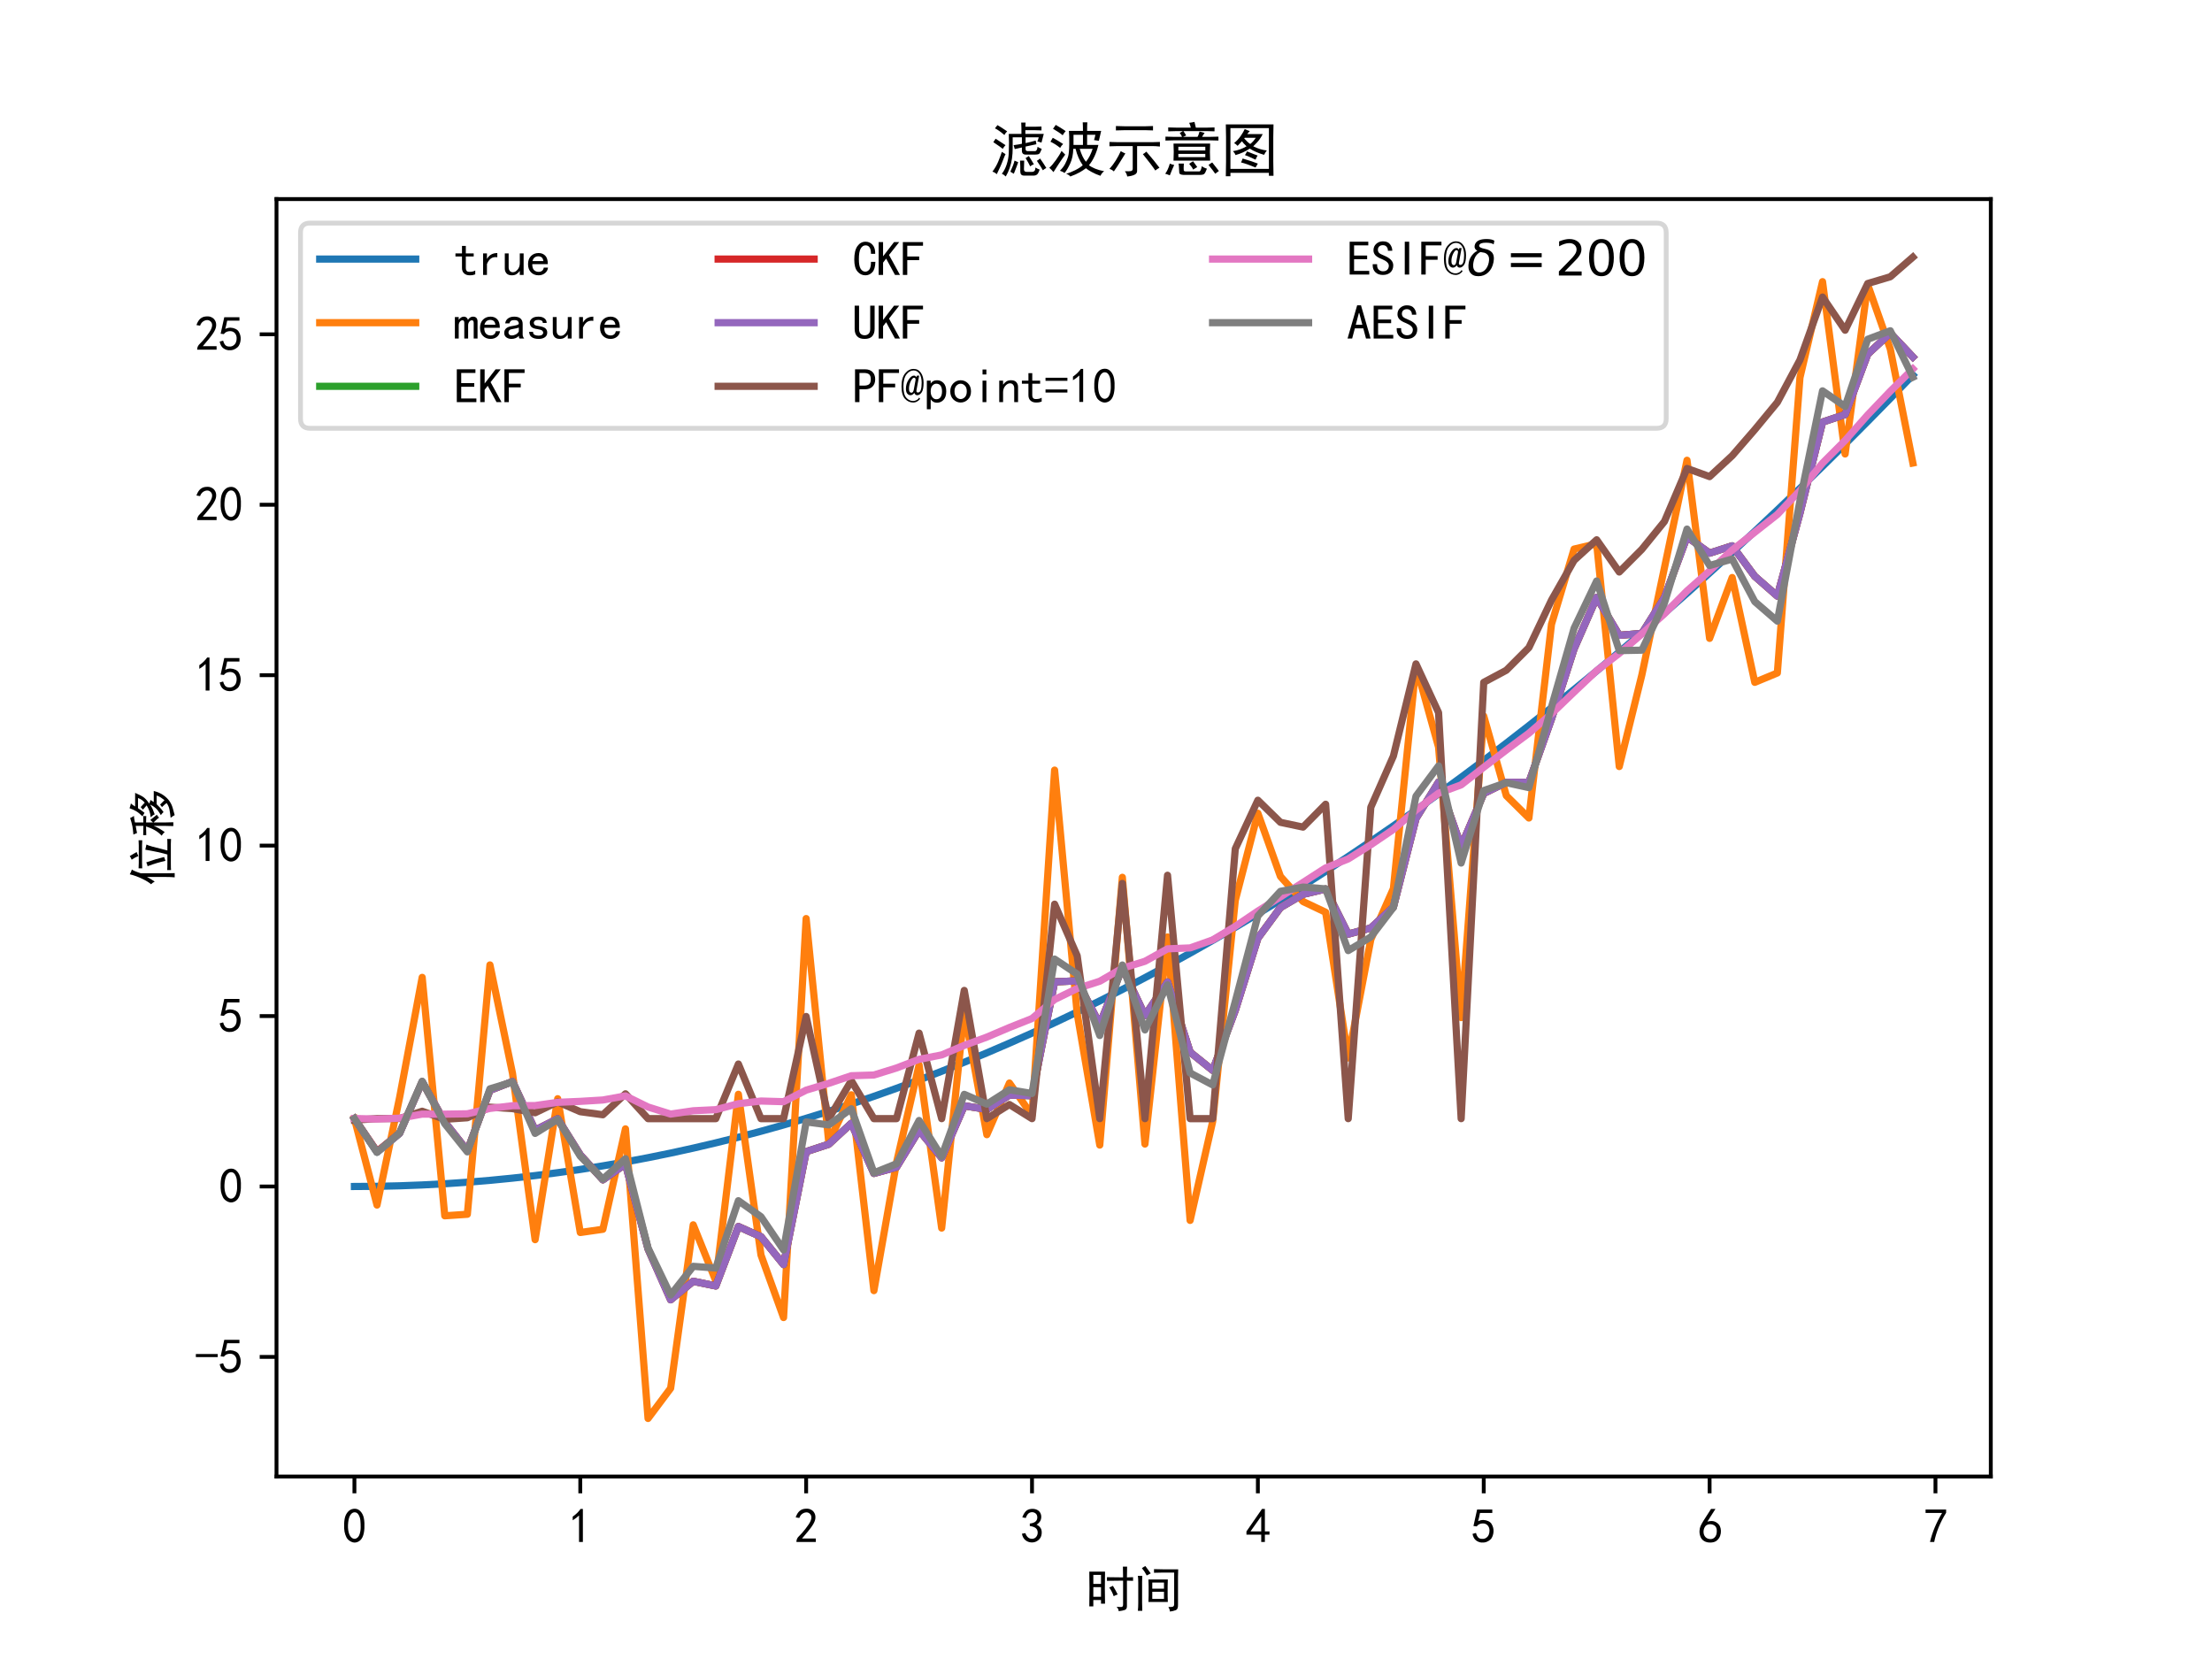 <?xml version="1.0" encoding="utf-8" standalone="no"?>
<!DOCTYPE svg PUBLIC "-//W3C//DTD SVG 1.1//EN"
  "http://www.w3.org/Graphics/SVG/1.1/DTD/svg11.dtd">
<svg xmlns:xlink="http://www.w3.org/1999/xlink" width="460.8pt" height="345.6pt" viewBox="0 0 460.8 345.6" xmlns="http://www.w3.org/2000/svg" version="1.1">
 <defs>
  <style type="text/css">*{stroke-linejoin: round; stroke-linecap: butt}</style>
 </defs>
 <g id="figure_1">
  <g id="patch_1">
   <path d="M 0 345.6 
L 460.8 345.6 
L 460.8 0 
L 0 0 
z
" style="fill: #ffffff"/>
  </g>
  <g id="axes_1">
   <g id="patch_2">
    <path d="M 57.6 307.584 
L 414.72 307.584 
L 414.72 41.472 
L 57.6 41.472 
z
" style="fill: #ffffff"/>
   </g>
   <g id="matplotlib.axis_1">
    <g id="xtick_1">
     <g id="line2d_1">
      <defs>
       <path id="mbe87d770e6" d="M 0 0 
L 0 3.5 
" style="stroke: #000000; stroke-width: 0.8"/>
      </defs>
      <g>
       <use xlink:href="#mbe87d770e6" x="73.833" y="307.584" style="stroke: #000000; stroke-width: 0.8"/>
      </g>
     </g>
     <g id="text_1">
      <!-- 0 -->
      <g transform="translate(71.333 321.459) scale(0.1 -0.1)">
       <defs>
        <path id="SimHei-30" d="M 225 2537 
Q 250 3200 412 3587 
Q 575 3975 875 4225 
Q 1175 4475 1612 4475 
Q 2050 4475 2375 4112 
Q 2700 3750 2800 3200 
Q 2900 2650 2862 1937 
Q 2825 1225 2612 775 
Q 2400 325 1975 150 
Q 1550 -25 1125 187 
Q 700 400 525 750 
Q 350 1100 275 1487 
Q 200 1875 225 2537 
z
M 750 2687 
Q 675 2000 800 1462 
Q 925 925 1212 700 
Q 1500 475 1800 612 
Q 2100 750 2237 1162 
Q 2375 1575 2375 2062 
Q 2375 2550 2337 2950 
Q 2300 3350 2112 3675 
Q 1925 4000 1612 4012 
Q 1300 4025 1062 3700 
Q 825 3375 750 2687 
z
" transform="scale(0.016)"/>
       </defs>
       <use xlink:href="#SimHei-30"/>
      </g>
     </g>
    </g>
    <g id="xtick_2">
     <g id="line2d_2">
      <g>
       <use xlink:href="#mbe87d770e6" x="120.884" y="307.584" style="stroke: #000000; stroke-width: 0.8"/>
      </g>
     </g>
     <g id="text_2">
      <!-- 1 -->
      <g transform="translate(118.384 321.459) scale(0.1 -0.1)">
       <defs>
        <path id="SimHei-31" d="M 1400 3600 
Q 1075 3275 575 2975 
L 575 3450 
Q 1200 3875 1600 4450 
L 1900 4450 
L 1900 150 
L 1400 150 
L 1400 3600 
z
" transform="scale(0.016)"/>
       </defs>
       <use xlink:href="#SimHei-31"/>
      </g>
     </g>
    </g>
    <g id="xtick_3">
     <g id="line2d_3">
      <g>
       <use xlink:href="#mbe87d770e6" x="167.935" y="307.584" style="stroke: #000000; stroke-width: 0.8"/>
      </g>
     </g>
     <g id="text_3">
      <!-- 2 -->
      <g transform="translate(165.435 321.459) scale(0.1 -0.1)">
       <defs>
        <path id="SimHei-32" d="M 300 250 
Q 325 625 650 925 
Q 975 1225 1475 1862 
Q 1975 2500 2125 2850 
Q 2275 3200 2237 3450 
Q 2200 3700 2000 3862 
Q 1800 4025 1537 4000 
Q 1275 3975 1037 3800 
Q 800 3625 675 3275 
L 200 3350 
Q 400 3925 712 4187 
Q 1025 4450 1450 4475 
Q 1700 4500 1900 4462 
Q 2100 4425 2312 4287 
Q 2525 4150 2662 3875 
Q 2800 3600 2762 3212 
Q 2725 2825 2375 2287 
Q 2025 1750 1025 600 
L 2825 600 
L 2825 150 
L 300 150 
L 300 250 
z
" transform="scale(0.016)"/>
       </defs>
       <use xlink:href="#SimHei-32"/>
      </g>
     </g>
    </g>
    <g id="xtick_4">
     <g id="line2d_4">
      <g>
       <use xlink:href="#mbe87d770e6" x="214.987" y="307.584" style="stroke: #000000; stroke-width: 0.8"/>
      </g>
     </g>
     <g id="text_4">
      <!-- 3 -->
      <g transform="translate(212.487 321.459) scale(0.1 -0.1)">
       <defs>
        <path id="SimHei-33" d="M 250 1225 
L 700 1300 
Q 800 975 1025 762 
Q 1250 550 1587 562 
Q 1925 575 2125 837 
Q 2325 1100 2300 1437 
Q 2275 1775 2037 1962 
Q 1800 2150 1275 2225 
L 1275 2550 
Q 1800 2600 2037 2825 
Q 2275 3050 2250 3412 
Q 2225 3775 1925 3937 
Q 1625 4100 1287 3975 
Q 950 3850 750 3275 
L 300 3350 
Q 450 3800 712 4100 
Q 975 4400 1425 4450 
Q 1875 4500 2212 4337 
Q 2550 4175 2687 3837 
Q 2825 3500 2725 3100 
Q 2625 2700 2150 2400 
Q 2500 2250 2687 1950 
Q 2875 1650 2812 1162 
Q 2750 675 2375 375 
Q 2000 75 1525 87 
Q 1050 100 700 387 
Q 350 675 250 1225 
z
" transform="scale(0.016)"/>
       </defs>
       <use xlink:href="#SimHei-33"/>
      </g>
     </g>
    </g>
    <g id="xtick_5">
     <g id="line2d_5">
      <g>
       <use xlink:href="#mbe87d770e6" x="262.038" y="307.584" style="stroke: #000000; stroke-width: 0.8"/>
      </g>
     </g>
     <g id="text_5">
      <!-- 4 -->
      <g transform="translate(259.538 321.459) scale(0.1 -0.1)">
       <defs>
        <path id="SimHei-34" d="M 2000 1100 
L 75 1100 
L 75 1525 
L 2100 4450 
L 2475 4450 
L 2475 1525 
L 3075 1525 
L 3075 1100 
L 2475 1100 
L 2475 150 
L 2000 150 
L 2000 1100 
z
M 2000 1525 
L 2000 3500 
L 600 1525 
L 2000 1525 
z
" transform="scale(0.016)"/>
       </defs>
       <use xlink:href="#SimHei-34"/>
      </g>
     </g>
    </g>
    <g id="xtick_6">
     <g id="line2d_6">
      <g>
       <use xlink:href="#mbe87d770e6" x="309.09" y="307.584" style="stroke: #000000; stroke-width: 0.8"/>
      </g>
     </g>
     <g id="text_6">
      <!-- 5 -->
      <g transform="translate(306.59 321.459) scale(0.1 -0.1)">
       <defs>
        <path id="SimHei-35" d="M 550 1325 
Q 725 650 1150 575 
Q 1575 500 1837 662 
Q 2100 825 2212 1087 
Q 2325 1350 2312 1675 
Q 2300 2000 2137 2225 
Q 1975 2450 1725 2525 
Q 1475 2600 1162 2525 
Q 850 2450 650 2175 
L 225 2225 
Q 275 2375 700 4375 
L 2675 4375 
L 2675 3925 
L 1075 3925 
Q 950 3250 825 2850 
Q 1200 3025 1525 3012 
Q 1850 3000 2150 2862 
Q 2450 2725 2587 2487 
Q 2725 2250 2787 2012 
Q 2850 1775 2837 1500 
Q 2825 1225 2725 937 
Q 2625 650 2425 462 
Q 2225 275 1937 162 
Q 1650 50 1275 75 
Q 900 100 562 350 
Q 225 600 100 1200 
L 550 1325 
z
" transform="scale(0.016)"/>
       </defs>
       <use xlink:href="#SimHei-35"/>
      </g>
     </g>
    </g>
    <g id="xtick_7">
     <g id="line2d_7">
      <g>
       <use xlink:href="#mbe87d770e6" x="356.141" y="307.584" style="stroke: #000000; stroke-width: 0.8"/>
      </g>
     </g>
     <g id="text_7">
      <!-- 6 -->
      <g transform="translate(353.641 321.459) scale(0.1 -0.1)">
       <defs>
        <path id="SimHei-36" d="M 250 1612 
Q 275 1975 387 2225 
Q 500 2475 725 2850 
L 1750 4450 
L 2325 4450 
L 1275 2800 
Q 1950 2975 2350 2750 
Q 2750 2525 2887 2237 
Q 3025 1950 3037 1612 
Q 3050 1275 2937 950 
Q 2825 625 2537 362 
Q 2250 100 1737 75 
Q 1225 50 862 262 
Q 500 475 362 862 
Q 225 1250 250 1612 
z
M 1025 787 
Q 1250 550 1625 525 
Q 2000 500 2250 775 
Q 2500 1050 2500 1575 
Q 2500 2100 2187 2300 
Q 1875 2500 1487 2450 
Q 1100 2400 925 2075 
Q 750 1750 775 1387 
Q 800 1025 1025 787 
z
" transform="scale(0.016)"/>
       </defs>
       <use xlink:href="#SimHei-36"/>
      </g>
     </g>
    </g>
    <g id="xtick_8">
     <g id="line2d_8">
      <g>
       <use xlink:href="#mbe87d770e6" x="403.192" y="307.584" style="stroke: #000000; stroke-width: 0.8"/>
      </g>
     </g>
     <g id="text_8">
      <!-- 7 -->
      <g transform="translate(400.692 321.459) scale(0.1 -0.1)">
       <defs>
        <path id="SimHei-37" d="M 850 150 
Q 1300 2050 2425 3925 
L 275 3925 
L 275 4375 
L 2950 4375 
L 2950 3950 
Q 1775 2050 1400 150 
L 850 150 
z
" transform="scale(0.016)"/>
       </defs>
       <use xlink:href="#SimHei-37"/>
      </g>
     </g>
    </g>
    <g id="text_9">
     <!-- 时间 -->
     <g transform="translate(226.16 334.717) scale(0.1 -0.1)">
      <defs>
       <path id="SimHei-65f6" d="M 2525 4575 
Q 2500 3675 2500 2400 
Q 2500 1125 2525 400 
L 2000 400 
L 2000 875 
L 1000 875 
L 1000 50 
L 475 50 
Q 500 1200 500 2350 
Q 500 3525 475 4575 
L 2525 4575 
z
M 4875 3825 
Q 4875 4575 4850 5225 
L 5400 5225 
Q 5375 4575 5375 3825 
Q 5750 3825 6175 3850 
L 6175 3375 
Q 5750 3400 5375 3400 
L 5375 50 
Q 5375 -325 5075 -425 
Q 4775 -525 4300 -575 
Q 4300 -275 4025 0 
Q 4500 -50 4687 -25 
Q 4875 0 4875 300 
L 4875 3400 
Q 3625 3400 2775 3375 
L 2775 3850 
Q 3575 3825 4875 3825 
z
M 2000 1300 
L 2000 2550 
L 1000 2550 
L 1000 1300 
L 2000 1300 
z
M 2000 2975 
L 2000 4150 
L 1000 4150 
L 1000 2975 
L 2000 2975 
z
M 3550 2725 
Q 3875 2200 4175 1600 
Q 3925 1525 3650 1375 
Q 3450 1975 3075 2500 
Q 3300 2600 3550 2725 
z
" transform="scale(0.016)"/>
       <path id="SimHei-95f4" d="M 4450 3550 
Q 4425 3075 4425 2725 
L 4425 1400 
Q 4425 1075 4450 625 
L 1925 625 
Q 1950 1075 1950 1425 
L 1950 2725 
Q 1950 3075 1925 3550 
L 4450 3550 
z
M 5800 4875 
Q 5775 4400 5775 3925 
L 5775 250 
Q 5800 -325 5462 -450 
Q 5125 -575 4725 -625 
Q 4700 -325 4525 -25 
Q 5000 -50 5137 25 
Q 5275 100 5275 350 
L 5275 4450 
L 3775 4450 
Q 3175 4450 2650 4425 
L 2650 4900 
Q 3175 4875 3775 4875 
L 5800 4875 
z
M 550 -525 
Q 600 -25 600 525 
L 600 3150 
Q 600 3675 550 4025 
L 1125 4025 
Q 1100 3650 1100 3300 
L 1100 500 
Q 1100 0 1125 -525 
L 550 -525 
z
M 3950 1025 
L 3950 1950 
L 2425 1950 
L 2425 1025 
L 3950 1025 
z
M 3950 2350 
L 3950 3150 
L 2425 3150 
L 2425 2350 
L 3950 2350 
z
M 1525 5300 
Q 1750 5000 2225 4350 
Q 1950 4225 1700 4075 
Q 1450 4575 1075 5025 
Q 1350 5225 1525 5300 
z
" transform="scale(0.016)"/>
      </defs>
      <use xlink:href="#SimHei-65f6"/>
      <use xlink:href="#SimHei-95f4" x="100"/>
     </g>
    </g>
   </g>
   <g id="matplotlib.axis_2">
    <g id="ytick_1">
     <g id="line2d_9">
      <defs>
       <path id="m26d6cb1c2d" d="M 0 0 
L -3.5 0 
" style="stroke: #000000; stroke-width: 0.8"/>
      </defs>
      <g>
       <use xlink:href="#m26d6cb1c2d" x="57.6" y="282.671" style="stroke: #000000; stroke-width: 0.8"/>
      </g>
     </g>
     <g id="text_10">
      <!-- -5 -->
      <g transform="translate(40.6 286.108) scale(0.1 -0.1)">
       <defs>
        <path id="SimHei-2d" d="M 2975 2125 
L 125 2125 
L 125 2525 
L 2975 2525 
L 2975 2125 
z
" transform="scale(0.016)"/>
       </defs>
       <use xlink:href="#SimHei-2d"/>
       <use xlink:href="#SimHei-35" x="50"/>
      </g>
     </g>
    </g>
    <g id="ytick_2">
     <g id="line2d_10">
      <g>
       <use xlink:href="#m26d6cb1c2d" x="57.6" y="247.166" style="stroke: #000000; stroke-width: 0.8"/>
      </g>
     </g>
     <g id="text_11">
      <!-- 0 -->
      <g transform="translate(45.6 250.604) scale(0.1 -0.1)">
       <use xlink:href="#SimHei-30"/>
      </g>
     </g>
    </g>
    <g id="ytick_3">
     <g id="line2d_11">
      <g>
       <use xlink:href="#m26d6cb1c2d" x="57.6" y="211.662" style="stroke: #000000; stroke-width: 0.8"/>
      </g>
     </g>
     <g id="text_12">
      <!-- 5 -->
      <g transform="translate(45.6 215.1) scale(0.1 -0.1)">
       <use xlink:href="#SimHei-35"/>
      </g>
     </g>
    </g>
    <g id="ytick_4">
     <g id="line2d_12">
      <g>
       <use xlink:href="#m26d6cb1c2d" x="57.6" y="176.158" style="stroke: #000000; stroke-width: 0.8"/>
      </g>
     </g>
     <g id="text_13">
      <!-- 10 -->
      <g transform="translate(40.6 179.595) scale(0.1 -0.1)">
       <use xlink:href="#SimHei-31"/>
       <use xlink:href="#SimHei-30" x="50"/>
      </g>
     </g>
    </g>
    <g id="ytick_5">
     <g id="line2d_13">
      <g>
       <use xlink:href="#m26d6cb1c2d" x="57.6" y="140.653" style="stroke: #000000; stroke-width: 0.8"/>
      </g>
     </g>
     <g id="text_14">
      <!-- 15 -->
      <g transform="translate(40.6 144.091) scale(0.1 -0.1)">
       <use xlink:href="#SimHei-31"/>
       <use xlink:href="#SimHei-35" x="50"/>
      </g>
     </g>
    </g>
    <g id="ytick_6">
     <g id="line2d_14">
      <g>
       <use xlink:href="#m26d6cb1c2d" x="57.6" y="105.149" style="stroke: #000000; stroke-width: 0.8"/>
      </g>
     </g>
     <g id="text_15">
      <!-- 20 -->
      <g transform="translate(40.6 108.586) scale(0.1 -0.1)">
       <use xlink:href="#SimHei-32"/>
       <use xlink:href="#SimHei-30" x="50"/>
      </g>
     </g>
    </g>
    <g id="ytick_7">
     <g id="line2d_15">
      <g>
       <use xlink:href="#m26d6cb1c2d" x="57.6" y="69.644" style="stroke: #000000; stroke-width: 0.8"/>
      </g>
     </g>
     <g id="text_16">
      <!-- 25 -->
      <g transform="translate(40.6 73.082) scale(0.1 -0.1)">
       <use xlink:href="#SimHei-32"/>
       <use xlink:href="#SimHei-35" x="50"/>
      </g>
     </g>
    </g>
    <g id="text_17">
     <!-- 位移 -->
     <g transform="translate(35.35 184.528) rotate(-90) scale(0.1 -0.1)">
      <defs>
       <path id="SimHei-4f4d" d="M 2125 4925 
Q 1950 4750 1625 3750 
L 1625 575 
Q 1625 -225 1650 -650 
L 1100 -650 
Q 1150 -200 1150 550 
L 1150 2950 
Q 775 2275 550 1950 
Q 375 2275 200 2425 
Q 525 2775 912 3575 
Q 1300 4375 1500 5200 
Q 1825 5000 2125 4925 
z
M 5375 3025 
Q 5275 2875 5100 2250 
Q 4925 1625 4600 300 
L 5450 300 
Q 5925 300 6100 325 
L 6100 -175 
Q 5875 -150 5450 -150 
L 2900 -150 
Q 2275 -150 2050 -175 
L 2050 325 
Q 2275 300 2850 300 
L 4075 300 
Q 4400 1400 4700 3175 
Q 5100 3075 5375 3025 
z
M 5250 4025 
Q 5700 4025 5925 4050 
L 5925 3575 
Q 5700 3600 5225 3600 
L 3000 3600 
Q 2650 3600 2275 3575 
L 2275 4050 
Q 2675 4025 3000 4025 
L 5250 4025 
z
M 3050 3050 
Q 3500 1775 3750 725 
Q 3450 625 3250 550 
Q 3125 1125 2962 1675 
Q 2800 2225 2550 2875 
Q 2800 2925 3050 3050 
z
M 3875 5200 
Q 4175 4675 4400 4300 
Q 4200 4250 3875 4075 
Q 3700 4525 3400 4950 
Q 3650 5050 3875 5200 
z
" transform="scale(0.016)"/>
       <path id="SimHei-79fb" d="M 4475 5050 
Q 4300 4875 4075 4500 
L 5850 4500 
Q 5475 3625 5212 3312 
Q 4950 3000 4450 2650 
Q 4675 2575 4925 2500 
Q 4775 2300 4650 2075 
L 6100 2075 
Q 5900 1325 5550 825 
Q 5200 325 4787 37 
Q 4375 -250 3900 -387 
Q 3425 -525 2950 -650 
Q 2850 -425 2600 -125 
Q 3275 -50 3712 37 
Q 4150 125 4525 400 
Q 4375 625 4000 1000 
Q 4125 1100 4325 1250 
Q 4525 1075 4900 675 
Q 5075 900 5250 1162 
Q 5425 1425 5500 1700 
L 4375 1700 
Q 4175 1500 3950 1287 
Q 3725 1075 3350 800 
Q 3150 1025 2950 1150 
Q 3600 1525 3875 1837 
Q 4150 2150 4325 2550 
Q 4025 2350 3750 2225 
Q 3475 2100 3050 1950 
Q 2950 2200 2675 2475 
Q 3150 2525 3475 2637 
Q 3800 2750 4225 3000 
Q 3875 3300 3675 3475 
Q 3775 3600 4000 3775 
Q 4325 3500 4575 3250 
Q 4775 3425 4925 3625 
Q 5075 3825 5175 4125 
L 3850 4125 
Q 3525 3600 3250 3275 
Q 3025 3425 2800 3550 
Q 3250 4000 3475 4387 
Q 3700 4775 3850 5225 
Q 4225 5100 4475 5050 
z
M 2850 4650 
Q 2650 4650 2400 4600 
Q 2150 4550 2000 4525 
L 2000 3425 
Q 2375 3425 2825 3450 
L 2825 3050 
Q 2375 3075 2000 3075 
L 2000 2175 
Q 2100 2300 2325 2525 
Q 2550 2225 2687 2062 
Q 2825 1900 3000 1675 
Q 2775 1550 2625 1375 
Q 2475 1600 2337 1737 
Q 2200 1875 2000 2100 
L 2000 525 
Q 2000 150 2025 -475 
L 1525 -475 
Q 1550 150 1550 525 
L 1550 2075 
Q 1400 1700 1237 1412 
Q 1075 1125 750 650 
Q 525 900 275 1050 
Q 450 1200 637 1425 
Q 825 1650 987 1937 
Q 1150 2225 1275 2525 
Q 1400 2825 1475 3075 
Q 1075 3075 350 3050 
L 350 3450 
Q 1075 3425 1550 3425 
L 1550 4425 
Q 925 4325 625 4250 
Q 525 4525 425 4725 
Q 825 4775 1025 4787 
Q 1225 4800 1475 4850 
L 2000 4975 
Q 2275 5050 2575 5150 
Q 2675 4900 2850 4650 
z
" transform="scale(0.016)"/>
      </defs>
      <use xlink:href="#SimHei-4f4d"/>
      <use xlink:href="#SimHei-79fb" x="100"/>
     </g>
    </g>
   </g>
   <g id="line2d_16">
    <path d="M 73.833 247.166 
L 78.538 247.131 
L 83.243 247.024 
L 87.948 246.847 
L 92.653 246.598 
L 97.358 246.279 
L 102.064 245.888 
L 106.769 245.427 
L 111.474 244.894 
L 116.179 244.291 
L 120.884 243.616 
L 125.589 242.87 
L 130.294 242.054 
L 135 241.166 
L 139.705 240.208 
L 144.41 239.178 
L 149.115 238.077 
L 153.82 236.906 
L 158.525 235.663 
L 163.23 234.349 
L 167.935 232.965 
L 172.641 231.509 
L 177.346 229.982 
L 182.051 228.385 
L 186.756 226.716 
L 191.461 224.976 
L 196.166 223.166 
L 200.871 221.284 
L 205.577 219.331 
L 210.282 217.307 
L 214.987 215.213 
L 219.692 213.047 
L 224.397 210.81 
L 229.102 208.502 
L 233.807 206.123 
L 238.513 203.674 
L 243.218 201.153 
L 247.923 198.561 
L 252.628 195.898 
L 257.333 193.164 
L 262.038 190.359 
L 266.743 187.484 
L 271.449 184.537 
L 276.154 181.519 
L 280.859 178.43 
L 285.564 175.27 
L 290.269 172.039 
L 294.974 168.737 
L 299.679 165.364 
L 304.385 161.92 
L 309.09 158.405 
L 313.795 154.82 
L 318.5 151.163 
L 323.205 147.435 
L 327.91 143.636 
L 332.615 139.766 
L 337.32 135.825 
L 342.026 131.813 
L 346.731 127.73 
L 351.436 123.576 
L 356.141 119.351 
L 360.846 115.055 
L 365.551 110.688 
L 370.256 106.249 
L 374.962 101.74 
L 379.667 97.16 
L 384.372 92.509 
L 389.077 87.787 
L 393.782 82.994 
L 398.487 78.13 
" clip-path="url(#p5bb0b2c3f1)" style="fill: none; stroke: #1f77b4; stroke-width: 1.5; stroke-linecap: square"/>
   </g>
   <g id="line2d_17">
    <path d="M 73.833 233.036 
L 78.538 251.036 
L 83.243 228.633 
L 87.948 203.603 
L 92.653 253.273 
L 97.358 252.954 
L 102.064 201.011 
L 106.769 223.627 
L 111.474 258.244 
L 116.179 228.882 
L 120.884 256.753 
L 125.589 256.078 
L 130.294 235.166 
L 135 295.488 
L 139.705 289.204 
L 144.41 255.155 
L 149.115 266.836 
L 153.82 227.959 
L 158.525 261.439 
L 163.23 274.469 
L 167.935 191.354 
L 172.641 237.9 
L 177.346 228.065 
L 182.051 268.86 
L 186.756 242.196 
L 191.461 221.852 
L 196.166 255.83 
L 200.871 210.632 
L 205.577 236.373 
L 210.282 225.615 
L 214.987 232.326 
L 219.692 160.429 
L 224.397 211.165 
L 229.102 238.539 
L 233.807 182.761 
L 238.513 238.326 
L 243.218 195.188 
L 247.923 254.232 
L 252.628 233.604 
L 257.333 187.555 
L 262.038 169.412 
L 266.743 182.584 
L 271.449 187.803 
L 276.154 190.04 
L 280.859 220.396 
L 285.564 195.721 
L 290.269 185.105 
L 294.974 138.701 
L 299.679 155.636 
L 304.385 211.982 
L 309.09 149.174 
L 313.795 165.755 
L 318.5 170.406 
L 323.205 130.037 
L 327.91 114.38 
L 332.615 113.279 
L 337.32 159.684 
L 342.026 140.618 
L 346.731 118.285 
L 351.436 95.882 
L 356.141 132.984 
L 360.846 120.309 
L 365.551 142.144 
L 370.256 140.192 
L 374.962 78.663 
L 379.667 58.674 
L 384.372 94.569 
L 389.077 59.313 
L 393.782 72.698 
L 398.487 96.45 
" clip-path="url(#p5bb0b2c3f1)" style="fill: none; stroke: #ff7f0e; stroke-width: 1.5; stroke-linecap: square"/>
   </g>
   <g id="line2d_18">
    <path d="M 73.833 233.019 
L 78.538 240.029 
L 83.243 236.11 
L 87.948 225.347 
L 92.653 233.742 
L 97.358 239.712 
L 102.064 227.127 
L 106.769 225.306 
L 111.474 235.435 
L 116.179 233.056 
L 120.884 240.584 
L 125.589 245.776 
L 130.294 242.492 
L 135 260.184 
L 139.705 270.771 
L 144.41 266.919 
L 149.115 267.885 
L 153.82 255.513 
L 158.525 257.63 
L 163.23 263.429 
L 167.935 239.912 
L 172.641 238.367 
L 177.346 234.009 
L 182.051 244.443 
L 186.756 243.146 
L 191.461 235.455 
L 196.166 241.193 
L 200.871 230.361 
L 205.577 231.105 
L 210.282 228.123 
L 214.987 228.243 
L 219.692 204.533 
L 224.397 204.328 
L 229.102 213.4 
L 233.807 201.566 
L 238.513 211.551 
L 243.218 204.563 
L 247.923 219.184 
L 252.628 222.974 
L 257.333 210.463 
L 262.038 195.444 
L 266.743 189.054 
L 271.449 186.299 
L 276.154 185.191 
L 280.859 194.595 
L 285.564 193.317 
L 290.269 188.957 
L 294.974 170.508 
L 299.679 162.923 
L 304.385 176.302 
L 309.09 165.292 
L 313.795 162.967 
L 318.5 162.98 
L 323.205 149.747 
L 327.91 135.152 
L 332.615 124.448 
L 337.32 132.346 
L 342.026 131.961 
L 346.731 124.475 
L 351.436 111.834 
L 356.141 115.229 
L 360.846 113.707 
L 365.551 120.053 
L 370.256 124.172 
L 374.962 106.886 
L 379.667 87.928 
L 384.372 86.355 
L 389.077 73.778 
L 393.782 69.389 
L 398.487 74.37 
" clip-path="url(#p5bb0b2c3f1)" style="fill: none; stroke: #2ca02c; stroke-width: 1.5; stroke-linecap: square"/>
   </g>
   <g id="line2d_19">
    <path d="M 73.833 233.018 
L 78.538 239.872 
L 83.243 236.05 
L 87.948 225.354 
L 92.653 233.732 
L 97.358 239.705 
L 102.064 227.126 
L 106.769 225.308 
L 111.474 235.437 
L 116.179 233.059 
L 120.884 240.586 
L 125.589 245.776 
L 130.294 242.493 
L 135 260.18 
L 139.705 270.765 
L 144.41 266.915 
L 149.115 267.882 
L 153.82 255.511 
L 158.525 257.629 
L 163.23 263.427 
L 167.935 239.912 
L 172.641 238.368 
L 177.346 234.01 
L 182.051 244.443 
L 186.756 243.146 
L 191.461 235.456 
L 196.166 241.193 
L 200.871 230.361 
L 205.577 231.106 
L 210.282 228.123 
L 214.987 228.243 
L 219.692 204.534 
L 224.397 204.329 
L 229.102 213.4 
L 233.807 201.566 
L 238.513 211.551 
L 243.218 204.563 
L 247.923 219.184 
L 252.628 222.974 
L 257.333 210.463 
L 262.038 195.445 
L 266.743 189.054 
L 271.449 186.299 
L 276.154 185.191 
L 280.859 194.595 
L 285.564 193.317 
L 290.269 188.957 
L 294.974 170.508 
L 299.679 162.923 
L 304.385 176.302 
L 309.09 165.292 
L 313.795 162.967 
L 318.5 162.98 
L 323.205 149.747 
L 327.91 135.152 
L 332.615 124.448 
L 337.32 132.346 
L 342.026 131.961 
L 346.731 124.475 
L 351.436 111.834 
L 356.141 115.229 
L 360.846 113.707 
L 365.551 120.053 
L 370.256 124.172 
L 374.962 106.886 
L 379.667 87.928 
L 384.372 86.355 
L 389.077 73.778 
L 393.782 69.389 
L 398.487 74.37 
" clip-path="url(#p5bb0b2c3f1)" style="fill: none; stroke: #d62728; stroke-width: 1.5; stroke-linecap: square"/>
   </g>
   <g id="line2d_20">
    <path d="M 73.833 233.019 
L 78.538 240.029 
L 83.243 236.11 
L 87.948 225.347 
L 92.653 233.742 
L 97.358 239.712 
L 102.064 227.127 
L 106.769 225.306 
L 111.474 235.435 
L 116.179 233.056 
L 120.884 240.584 
L 125.589 245.776 
L 130.294 242.492 
L 135 260.184 
L 139.705 270.771 
L 144.41 266.919 
L 149.115 267.885 
L 153.82 255.513 
L 158.525 257.63 
L 163.23 263.429 
L 167.935 239.912 
L 172.641 238.367 
L 177.346 234.009 
L 182.051 244.443 
L 186.756 243.146 
L 191.461 235.455 
L 196.166 241.193 
L 200.871 230.361 
L 205.577 231.105 
L 210.282 228.123 
L 214.987 228.243 
L 219.692 204.533 
L 224.397 204.328 
L 229.102 213.4 
L 233.807 201.566 
L 238.513 211.551 
L 243.218 204.563 
L 247.923 219.184 
L 252.628 222.974 
L 257.333 210.463 
L 262.038 195.444 
L 266.743 189.054 
L 271.449 186.299 
L 276.154 185.191 
L 280.859 194.595 
L 285.564 193.317 
L 290.269 188.957 
L 294.974 170.508 
L 299.679 162.923 
L 304.385 176.302 
L 309.09 165.292 
L 313.795 162.967 
L 318.5 162.98 
L 323.205 149.747 
L 327.91 135.152 
L 332.615 124.448 
L 337.32 132.346 
L 342.026 131.961 
L 346.731 124.475 
L 351.436 111.834 
L 356.141 115.229 
L 360.846 113.707 
L 365.551 120.053 
L 370.256 124.172 
L 374.962 106.886 
L 379.667 87.928 
L 384.372 86.355 
L 389.077 73.778 
L 393.782 69.389 
L 398.487 74.37 
" clip-path="url(#p5bb0b2c3f1)" style="fill: none; stroke: #9467bd; stroke-width: 1.5; stroke-linecap: square"/>
   </g>
   <g id="line2d_21">
    <path d="M 73.833 233.354 
L 78.538 233.019 
L 83.243 233.005 
L 87.948 231.492 
L 92.653 233.17 
L 97.358 232.851 
L 102.064 230.642 
L 106.769 230.947 
L 111.474 231.808 
L 116.179 229.552 
L 120.884 231.587 
L 125.589 232.224 
L 130.294 227.862 
L 135 233.036 
L 139.705 233.036 
L 144.41 233.036 
L 149.115 233.036 
L 153.82 221.654 
L 158.525 233.036 
L 163.23 233.036 
L 167.935 211.753 
L 172.641 233.036 
L 177.346 225.128 
L 182.051 233.036 
L 186.756 233.036 
L 191.461 215.216 
L 196.166 233.036 
L 200.871 206.323 
L 205.577 233.036 
L 210.282 230.091 
L 214.987 233.036 
L 219.692 188.355 
L 224.397 199.099 
L 229.102 233.036 
L 233.807 184.028 
L 238.513 233.036 
L 243.218 182.331 
L 247.923 233.036 
L 252.628 233.036 
L 257.333 176.804 
L 262.038 166.702 
L 266.743 171.307 
L 271.449 172.3 
L 276.154 167.539 
L 280.859 233.036 
L 285.564 168.174 
L 290.269 157.505 
L 294.974 138.299 
L 299.679 148.454 
L 304.385 233.036 
L 309.09 142.146 
L 313.795 139.626 
L 318.5 134.909 
L 323.205 125.018 
L 327.91 116.741 
L 332.615 112.449 
L 337.32 119.156 
L 342.026 114.437 
L 346.731 108.638 
L 351.436 97.587 
L 356.141 99.286 
L 360.846 94.93 
L 365.551 89.506 
L 370.256 83.807 
L 374.962 74.99 
L 379.667 61.885 
L 384.372 68.79 
L 389.077 59.059 
L 393.782 57.659 
L 398.487 53.568 
" clip-path="url(#p5bb0b2c3f1)" style="fill: none; stroke: #8c564b; stroke-width: 1.5; stroke-linecap: square"/>
   </g>
   <g id="line2d_22">
    <path d="M 73.833 233 
L 78.538 233.125 
L 83.243 232.935 
L 87.948 232.091 
L 92.653 232.097 
L 97.358 232.024 
L 102.064 230.905 
L 106.769 230.341 
L 111.474 230.309 
L 116.179 229.634 
L 120.884 229.435 
L 125.589 229.15 
L 130.294 228.296 
L 135 230.607 
L 139.705 232.081 
L 144.41 231.392 
L 149.115 231.164 
L 153.82 229.919 
L 158.525 229.365 
L 163.23 229.502 
L 167.935 227.098 
L 172.641 225.678 
L 177.346 224.092 
L 182.051 223.942 
L 186.756 222.483 
L 191.461 220.674 
L 196.166 219.758 
L 200.871 217.769 
L 205.577 216.045 
L 210.282 214.046 
L 214.987 212.174 
L 219.692 208.212 
L 224.397 205.923 
L 229.102 204.407 
L 233.807 201.698 
L 238.513 200.256 
L 243.218 197.66 
L 247.923 197.468 
L 252.628 195.798 
L 257.333 192.972 
L 262.038 189.795 
L 266.743 186.835 
L 271.449 183.829 
L 276.154 180.801 
L 280.859 178.928 
L 285.564 175.979 
L 290.269 172.786 
L 294.974 168.749 
L 299.679 165.239 
L 304.385 163.503 
L 309.09 159.836 
L 313.795 156.243 
L 318.5 152.741 
L 323.205 148.69 
L 327.91 144.168 
L 332.615 139.715 
L 337.32 136.108 
L 342.026 132.077 
L 346.731 127.858 
L 351.436 123.09 
L 356.141 118.936 
L 360.846 114.592 
L 365.551 110.875 
L 370.256 107.172 
L 374.962 102.188 
L 379.667 96.474 
L 384.372 91.757 
L 389.077 86.426 
L 393.782 81.506 
L 398.487 76.849 
" clip-path="url(#p5bb0b2c3f1)" style="fill: none; stroke: #e377c2; stroke-width: 1.5; stroke-linecap: square"/>
   </g>
   <g id="line2d_23">
    <path d="M 73.833 233.019 
L 78.538 240.029 
L 83.243 235.995 
L 87.948 225.248 
L 92.653 234.085 
L 97.358 239.956 
L 102.064 226.824 
L 106.769 225.402 
L 111.474 236.109 
L 116.179 233.192 
L 120.884 240.852 
L 125.589 245.637 
L 130.294 241.373 
L 135 259.975 
L 139.705 269.777 
L 144.41 263.8 
L 149.115 264.157 
L 153.82 250.128 
L 158.525 253.463 
L 163.23 260.378 
L 167.935 233.72 
L 172.641 234.335 
L 177.346 230.974 
L 182.051 244.323 
L 186.756 242.435 
L 191.461 233.418 
L 196.166 240.912 
L 200.871 227.97 
L 205.577 230.012 
L 210.282 227.015 
L 214.987 227.793 
L 219.692 199.792 
L 224.397 202.921 
L 229.102 215.712 
L 233.807 201.031 
L 238.513 214.546 
L 243.218 205.173 
L 247.923 223.516 
L 252.628 226.011 
L 257.333 208.609 
L 262.038 190.804 
L 266.743 185.681 
L 271.449 184.792 
L 276.154 185.169 
L 280.859 198.026 
L 285.564 195.183 
L 290.269 189.033 
L 294.974 165.858 
L 299.679 159.546 
L 304.385 179.785 
L 309.09 164.688 
L 313.795 163.05 
L 318.5 164.074 
L 323.205 147.271 
L 327.91 130.881 
L 332.615 121.029 
L 337.32 135.535 
L 342.026 135.442 
L 346.731 125.611 
L 351.436 110.219 
L 356.141 117.806 
L 360.846 116.464 
L 365.551 125.325 
L 370.256 129.395 
L 374.962 104.325 
L 379.667 81.423 
L 384.372 84.675 
L 389.077 70.678 
L 393.782 68.902 
L 398.487 78.577 
" clip-path="url(#p5bb0b2c3f1)" style="fill: none; stroke: #7f7f7f; stroke-width: 1.5; stroke-linecap: square"/>
   </g>
   <g id="patch_3">
    <path d="M 57.6 307.584 
L 57.6 41.472 
" style="fill: none; stroke: #000000; stroke-width: 0.8; stroke-linejoin: miter; stroke-linecap: square"/>
   </g>
   <g id="patch_4">
    <path d="M 414.72 307.584 
L 414.72 41.472 
" style="fill: none; stroke: #000000; stroke-width: 0.8; stroke-linejoin: miter; stroke-linecap: square"/>
   </g>
   <g id="patch_5">
    <path d="M 57.6 307.584 
L 414.72 307.584 
" style="fill: none; stroke: #000000; stroke-width: 0.8; stroke-linejoin: miter; stroke-linecap: square"/>
   </g>
   <g id="patch_6">
    <path d="M 57.6 41.472 
L 414.72 41.472 
" style="fill: none; stroke: #000000; stroke-width: 0.8; stroke-linejoin: miter; stroke-linecap: square"/>
   </g>
   <g id="text_18">
    <!-- 滤波示意图 -->
    <g transform="translate(206.16 35.472) scale(0.12 -0.12)">
     <defs>
      <path id="SimHei-6ee4" d="M 3500 3575 
L 2500 3575 
L 2500 2375 
Q 2500 1825 2425 1287 
Q 2350 750 2175 250 
Q 2000 -250 1750 -675 
Q 1550 -475 1325 -375 
Q 1650 25 1850 637 
Q 2050 1250 2075 1862 
Q 2100 2475 2100 3000 
Q 2100 3550 2075 3950 
L 3450 3950 
L 3450 4575 
Q 3450 4800 3425 5175 
L 3900 5175 
Q 3875 4925 3875 4725 
L 4900 4725 
Q 5150 4725 5625 4750 
L 5625 4325 
Q 5150 4350 4900 4350 
L 3875 4350 
L 3875 3950 
L 5875 3950 
Q 5825 3750 5775 3575 
Q 5725 3400 5625 3000 
Q 5425 3075 5175 3125 
Q 5275 3350 5325 3575 
L 3900 3575 
L 3900 2950 
Q 4275 3025 5000 3225 
L 5075 2825 
Q 4450 2700 3900 2575 
L 3900 2300 
Q 3900 2075 4150 2075 
L 4875 2075 
Q 5150 2050 5200 2550 
Q 5425 2400 5650 2325 
Q 5475 1825 5337 1762 
Q 5200 1700 4900 1700 
L 3925 1700 
Q 3500 1700 3500 2125 
L 3500 2475 
Q 3175 2400 2725 2300 
L 2600 2725 
Q 3175 2800 3500 2875 
L 3500 3575 
z
M 5425 75 
Q 5275 -375 5125 -475 
Q 4975 -575 4825 -575 
L 3725 -575 
Q 3325 -575 3325 -125 
L 3325 400 
Q 3325 525 3300 1050 
L 3750 1050 
Q 3725 525 3725 150 
L 3725 100 
Q 3725 -175 4025 -175 
L 4600 -175 
Q 4750 -175 4850 -87 
Q 4950 0 4975 300 
Q 5200 150 5425 75 
z
M 1725 1750 
Q 1650 1625 1475 1162 
Q 1300 700 1150 375 
Q 1000 50 775 -425 
Q 525 -200 300 -150 
Q 700 375 950 987 
Q 1200 1600 1325 2000 
L 1725 1750 
z
M 650 3425 
Q 925 3250 1725 2725 
Q 1550 2550 1425 2325 
Q 1225 2500 400 3050 
Q 550 3250 650 3425 
z
M 3100 875 
Q 2975 500 2625 -375 
Q 2425 -275 2250 -150 
Q 2600 600 2700 1050 
Q 2875 975 3100 875 
z
M 850 4900 
Q 1025 4800 1300 4625 
Q 1575 4450 1900 4225 
Q 1700 4025 1600 3825 
Q 1000 4350 575 4550 
Q 725 4725 850 4900 
z
M 5475 1275 
Q 5675 1000 5825 762 
Q 5975 525 6150 250 
Q 5950 150 5775 0 
Q 5625 300 5125 1025 
Q 5300 1125 5475 1275 
z
M 4250 1550 
Q 4425 1275 4487 1175 
Q 4550 1075 4800 650 
Q 4575 575 4400 425 
Q 4225 800 3900 1325 
Q 4100 1425 4250 1550 
z
" transform="scale(0.016)"/>
      <path id="SimHei-6ce2" d="M 5075 3275 
Q 5175 3600 5225 3850 
L 4325 3850 
L 4325 2750 
L 5550 2750 
Q 5400 2100 5125 1512 
Q 4850 925 4525 550 
Q 4775 350 5200 175 
Q 5625 0 6175 -100 
Q 5900 -300 5775 -600 
Q 5250 -425 4800 -175 
Q 4350 75 4200 225 
Q 3950 25 3537 -212 
Q 3125 -450 2500 -675 
Q 2375 -500 2050 -375 
Q 2525 -250 3062 25 
Q 3600 300 3850 550 
Q 3325 1300 3075 2325 
L 2825 2325 
Q 2800 1400 2487 725 
Q 2175 50 1875 -300 
Q 1700 -150 1375 -50 
Q 1750 325 1950 712 
Q 2150 1100 2262 1475 
Q 2375 1850 2387 2825 
Q 2400 3800 2350 4275 
L 3875 4275 
Q 3875 4850 3850 5200 
L 4350 5200 
Q 4325 4900 4325 4275 
L 5850 4275 
Q 5825 4125 5750 3837 
Q 5675 3550 5600 3200 
Q 5300 3250 5075 3275 
z
M 3525 2325 
Q 3800 1400 4200 925 
Q 4650 1475 4925 2325 
L 3525 2325 
z
M 1950 1700 
Q 1700 1375 1262 712 
Q 825 50 675 -200 
Q 475 50 225 275 
Q 525 525 937 1100 
Q 1350 1675 1550 2100 
L 1950 1700 
z
M 3875 2750 
L 3875 3850 
L 2850 3850 
L 2850 2750 
L 3875 2750 
z
M 925 4925 
Q 1600 4525 2000 4250 
Q 1800 4025 1675 3800 
Q 1250 4150 625 4500 
Q 775 4700 925 4925 
z
M 600 3525 
Q 1125 3250 1725 2850 
Q 1525 2675 1400 2425 
Q 925 2825 350 3100 
Q 450 3275 600 3525 
z
" transform="scale(0.016)"/>
      <path id="SimHei-793a" d="M 5175 3050 
Q 5500 3050 5975 3075 
L 5975 2575 
Q 5500 2625 5150 2625 
L 3500 2625 
L 3500 -75 
Q 3500 -350 3212 -487 
Q 2925 -625 2425 -675 
Q 2400 -425 2175 -100 
Q 2625 -125 2825 -87 
Q 3025 -50 3025 175 
L 3025 2625 
L 1400 2625 
Q 900 2625 500 2600 
L 500 3075 
Q 925 3050 1400 3050 
L 5175 3050 
z
M 4425 4775 
Q 4775 4775 5225 4800 
L 5225 4325 
Q 4775 4350 4425 4350 
L 2125 4350 
Q 1600 4350 1200 4325 
L 1200 4800 
Q 1600 4775 2125 4775 
L 4425 4775 
z
M 2225 1825 
Q 1950 1400 1650 900 
Q 1350 400 975 -125 
Q 775 75 500 150 
Q 900 600 1200 1087 
Q 1500 1575 1725 2075 
Q 1975 1925 2225 1825 
z
M 4500 2025 
Q 5450 925 5925 275 
Q 5650 125 5475 -25 
Q 5100 550 4125 1750 
Q 4325 1850 4500 2025 
z
" transform="scale(0.016)"/>
      <path id="SimHei-610f" d="M 5175 2900 
Q 5150 2425 5150 1975 
Q 5150 1550 5175 1050 
L 1200 1050 
Q 1225 1550 1225 2000 
Q 1225 2450 1200 2900 
L 5175 2900 
z
M 1575 4250 
Q 1125 4250 625 4225 
L 625 4650 
Q 1150 4625 1575 4625 
L 3075 4625 
Q 3050 4825 2900 5150 
Q 3175 5175 3475 5250 
Q 3575 4800 3625 4625 
L 4775 4625 
Q 5275 4625 5650 4650 
L 5650 4225 
Q 5225 4250 4775 4250 
L 2275 4250 
Q 2450 4000 2575 3775 
L 2225 3625 
L 3800 3625 
Q 3900 3750 4025 4200 
Q 4325 4125 4575 4050 
Q 4400 3825 4300 3625 
L 5050 3625 
Q 5600 3625 6075 3650 
L 6075 3225 
Q 5600 3250 5050 3250 
L 1300 3250 
Q 775 3250 325 3225 
L 325 3650 
Q 800 3625 1300 3625 
L 2125 3625 
Q 2050 3825 1875 4050 
Q 2025 4125 2225 4250 
L 1575 4250 
z
M 2325 725 
Q 2300 450 2300 275 
Q 2300 125 2312 0 
Q 2325 -125 2550 -125 
L 4025 -125 
Q 4175 -75 4275 450 
Q 4475 275 4825 175 
Q 4650 -300 4525 -400 
Q 4400 -500 4100 -500 
L 2275 -500 
Q 1850 -475 1825 -287 
Q 1800 -100 1800 150 
Q 1800 400 1750 725 
L 2325 725 
z
M 4650 2150 
L 4650 2550 
L 1725 2550 
L 1725 2150 
L 4650 2150 
z
M 4650 1425 
L 4650 1775 
L 1725 1775 
L 1725 1425 
L 4650 1425 
z
M 5400 850 
Q 5875 225 6125 -75 
Q 5900 -250 5725 -375 
Q 5550 -100 5000 575 
Q 5150 700 5400 850 
z
M 1275 575 
Q 1050 100 800 -550 
Q 500 -425 300 -375 
Q 600 25 800 725 
Q 1025 625 1275 575 
z
M 3325 975 
Q 3600 600 3775 350 
Q 3550 200 3325 75 
Q 3250 300 2900 700 
Q 3050 825 3325 975 
z
" transform="scale(0.016)"/>
      <path id="SimHei-56fe" d="M 5800 4975 
Q 5775 4350 5775 3600 
L 5775 925 
Q 5775 150 5800 -600 
L 5300 -600 
L 5300 -275 
L 1125 -275 
L 1125 -650 
L 625 -650 
Q 650 125 650 950 
L 650 3600 
Q 650 4325 625 4975 
L 5800 4975 
z
M 5300 150 
L 5300 4575 
L 1125 4575 
L 1125 150 
L 5300 150 
z
M 3225 4250 
Q 3075 4100 2950 3925 
L 4625 3925 
Q 4525 3700 4300 3375 
Q 4075 3050 3600 2600 
Q 4350 2225 5075 2150 
Q 4900 1925 4775 1675 
Q 3850 1950 3225 2350 
Q 2500 1875 1675 1650 
Q 1600 1875 1400 2075 
Q 2200 2200 2875 2600 
Q 2525 2925 2375 3150 
Q 2150 2900 1900 2650 
Q 1725 2850 1525 2950 
Q 1950 3300 2250 3737 
Q 2550 4175 2675 4475 
Q 2925 4350 3225 4250 
z
M 2450 1275 
Q 3550 950 4100 725 
Q 3975 525 3850 300 
Q 2825 725 2275 850 
Q 2375 1050 2450 1275 
z
M 2925 2050 
Q 3775 1700 4075 1600 
Q 3950 1400 3850 1150 
Q 3000 1550 2700 1650 
Q 2825 1825 2925 2050 
z
M 2625 3450 
Q 3000 3025 3275 2850 
Q 3600 3100 3875 3525 
L 2675 3525 
L 2625 3450 
z
" transform="scale(0.016)"/>
     </defs>
     <use xlink:href="#SimHei-6ee4"/>
     <use xlink:href="#SimHei-6ce2" x="100"/>
     <use xlink:href="#SimHei-793a" x="200"/>
     <use xlink:href="#SimHei-610f" x="300"/>
     <use xlink:href="#SimHei-56fe" x="400"/>
    </g>
   </g>
   <g id="legend_1">
    <g id="patch_7">
     <path d="M 64.6 89.222 
L 345.1 89.222 
Q 347.1 89.222 347.1 87.222 
L 347.1 48.472 
Q 347.1 46.472 345.1 46.472 
L 64.6 46.472 
Q 62.6 46.472 62.6 48.472 
L 62.6 87.222 
Q 62.6 89.222 64.6 89.222 
z
" style="fill: #ffffff; opacity: 0.8; stroke: #cccccc; stroke-linejoin: miter"/>
    </g>
    <g id="line2d_24">
     <path d="M 66.6 53.972 
L 76.6 53.972 
L 86.6 53.972 
" style="fill: none; stroke: #1f77b4; stroke-width: 1.5; stroke-linecap: square"/>
    </g>
    <g id="text_19">
     <!-- true -->
     <g transform="translate(94.6 57.472) scale(0.1 -0.1)">
      <defs>
       <path id="SimHei-74" d="M 2750 200 
Q 2625 150 2462 112 
Q 2300 75 2025 75 
Q 1575 75 1300 325 
Q 1025 575 1025 1025 
L 1025 2525 
L 175 2525 
L 175 2925 
L 1025 2925 
L 1025 3900 
L 1525 3900 
L 1525 2925 
L 2550 2925 
L 2550 2525 
L 1525 2525 
L 1525 1000 
Q 1525 800 1625 662 
Q 1725 525 2000 525 
Q 2275 525 2450 575 
Q 2625 625 2750 700 
L 2750 200 
z
" transform="scale(0.016)"/>
       <path id="SimHei-72" d="M 2500 2425 
Q 2025 2500 1700 2287 
Q 1375 2075 1150 1550 
L 1150 125 
L 650 125 
L 650 2925 
L 1150 2925 
L 1150 2200 
Q 1375 2600 1712 2787 
Q 2050 2975 2500 2975 
L 2500 2425 
z
" transform="scale(0.016)"/>
       <path id="SimHei-75" d="M 2800 125 
L 2300 125 
L 2300 650 
Q 2100 375 1862 225 
Q 1625 75 1250 75 
Q 800 75 575 325 
Q 350 575 350 950 
L 350 2925 
L 850 2925 
L 850 1125 
Q 850 825 1000 650 
Q 1150 475 1400 475 
Q 1725 475 2012 812 
Q 2300 1150 2300 1650 
L 2300 2925 
L 2800 2925 
L 2800 125 
z
" transform="scale(0.016)"/>
       <path id="SimHei-65" d="M 2850 1075 
Q 2800 625 2450 350 
Q 2100 75 1625 75 
Q 1025 75 637 462 
Q 250 850 250 1525 
Q 250 2200 637 2587 
Q 1025 2975 1625 2975 
Q 2150 2975 2487 2637 
Q 2825 2300 2825 1525 
L 800 1525 
Q 800 975 1037 750 
Q 1275 525 1625 525 
Q 1900 525 2075 662 
Q 2250 800 2300 1075 
L 2850 1075 
z
M 2250 1925 
Q 2200 2275 2025 2412 
Q 1850 2550 1575 2550 
Q 1325 2550 1125 2412 
Q 925 2275 825 1925 
L 2250 1925 
z
" transform="scale(0.016)"/>
      </defs>
      <use xlink:href="#SimHei-74"/>
      <use xlink:href="#SimHei-72" x="50"/>
      <use xlink:href="#SimHei-75" x="100"/>
      <use xlink:href="#SimHei-65" x="150"/>
     </g>
    </g>
    <g id="line2d_25">
     <path d="M 66.6 67.222 
L 76.6 67.222 
L 86.6 67.222 
" style="fill: none; stroke: #ff7f0e; stroke-width: 1.5; stroke-linecap: square"/>
    </g>
    <g id="text_20">
     <!-- measure -->
     <g transform="translate(94.6 70.722) scale(0.1 -0.1)">
      <defs>
       <path id="SimHei-6d" d="M 3050 125 
L 2550 125 
L 2550 2150 
Q 2550 2300 2500 2400 
Q 2450 2500 2300 2500 
Q 2125 2500 1975 2312 
Q 1825 2125 1825 1825 
L 1825 125 
L 1325 125 
L 1325 2150 
Q 1325 2300 1275 2400 
Q 1225 2500 1075 2500 
Q 900 2500 750 2312 
Q 600 2125 600 1825 
L 600 125 
L 100 125 
L 100 2925 
L 600 2925 
L 600 2550 
Q 725 2750 900 2862 
Q 1075 2975 1275 2975 
Q 1475 2975 1612 2862 
Q 1750 2750 1800 2550 
Q 1925 2750 2087 2862 
Q 2250 2975 2450 2975 
Q 2750 2975 2900 2812 
Q 3050 2650 3050 2350 
L 3050 125 
z
" transform="scale(0.016)"/>
       <path id="SimHei-61" d="M 2875 125 
L 2275 125 
Q 2225 175 2200 262 
Q 2175 350 2175 475 
Q 2000 275 1750 175 
Q 1500 75 1225 75 
Q 825 75 550 275 
Q 275 475 275 850 
Q 275 1225 525 1450 
Q 775 1675 1300 1750 
Q 1650 1800 1912 1875 
Q 2175 1950 2175 2075 
Q 2175 2225 2062 2375 
Q 1950 2525 1575 2525 
Q 1275 2525 1137 2412 
Q 1000 2300 950 2100 
L 400 2100 
Q 450 2500 762 2737 
Q 1075 2975 1575 2975 
Q 2125 2975 2400 2725 
Q 2675 2475 2675 2025 
L 2675 650 
Q 2675 500 2725 375 
Q 2775 250 2875 125 
z
M 2175 1050 
L 2175 1550 
Q 2025 1500 1887 1462 
Q 1750 1425 1425 1375 
Q 1050 1325 937 1200 
Q 825 1075 825 900 
Q 825 750 937 637 
Q 1050 525 1275 525 
Q 1500 525 1762 650 
Q 2025 775 2175 1050 
z
" transform="scale(0.016)"/>
       <path id="SimHei-73" d="M 2750 900 
Q 2750 500 2437 287 
Q 2125 75 1650 75 
Q 1050 75 725 312 
Q 400 550 400 1000 
L 900 1000 
Q 900 700 1112 600 
Q 1325 500 1625 500 
Q 1925 500 2075 612 
Q 2225 725 2225 900 
Q 2225 1025 2100 1150 
Q 1975 1275 1475 1350 
Q 900 1425 687 1637 
Q 475 1850 475 2200 
Q 475 2500 762 2737 
Q 1050 2975 1600 2975 
Q 2100 2975 2387 2750 
Q 2675 2525 2675 2150 
L 2175 2150 
Q 2175 2375 2012 2462 
Q 1850 2550 1600 2550 
Q 1275 2550 1137 2437 
Q 1000 2325 1000 2175 
Q 1000 2000 1125 1900 
Q 1250 1800 1650 1750 
Q 2300 1650 2525 1437 
Q 2750 1225 2750 900 
z
" transform="scale(0.016)"/>
      </defs>
      <use xlink:href="#SimHei-6d"/>
      <use xlink:href="#SimHei-65" x="50"/>
      <use xlink:href="#SimHei-61" x="100"/>
      <use xlink:href="#SimHei-73" x="150"/>
      <use xlink:href="#SimHei-75" x="200"/>
      <use xlink:href="#SimHei-72" x="250"/>
      <use xlink:href="#SimHei-65" x="300"/>
     </g>
    </g>
    <g id="line2d_26">
     <path d="M 66.6 80.472 
L 76.6 80.472 
L 86.6 80.472 
" style="fill: none; stroke: #2ca02c; stroke-width: 1.5; stroke-linecap: square"/>
    </g>
    <g id="text_21">
     <!-- EKF -->
     <g transform="translate(94.6 83.972) scale(0.1 -0.1)">
      <defs>
       <path id="SimHei-45" d="M 2900 125 
L 350 125 
L 350 4400 
L 2775 4400 
L 2775 3925 
L 925 3925 
L 925 2600 
L 2625 2600 
L 2625 2125 
L 925 2125 
L 925 600 
L 2900 600 
L 2900 125 
z
" transform="scale(0.016)"/>
       <path id="SimHei-4b" d="M 3050 125 
L 2400 125 
L 1250 2250 
L 850 1725 
L 850 125 
L 275 125 
L 275 4400 
L 850 4400 
L 850 2550 
L 2275 4400 
L 2950 4400 
L 1625 2725 
L 3050 125 
z
" transform="scale(0.016)"/>
       <path id="SimHei-46" d="M 2925 3925 
L 875 3925 
L 875 2525 
L 2425 2525 
L 2425 2050 
L 875 2050 
L 875 125 
L 300 125 
L 300 4400 
L 2925 4400 
L 2925 3925 
z
" transform="scale(0.016)"/>
      </defs>
      <use xlink:href="#SimHei-45"/>
      <use xlink:href="#SimHei-4b" x="50"/>
      <use xlink:href="#SimHei-46" x="100"/>
     </g>
    </g>
    <g id="line2d_27">
     <path d="M 149.6 53.972 
L 159.6 53.972 
L 169.6 53.972 
" style="fill: none; stroke: #d62728; stroke-width: 1.5; stroke-linecap: square"/>
    </g>
    <g id="text_22">
     <!-- CKF -->
     <g transform="translate(177.6 57.472) scale(0.1 -0.1)">
      <defs>
       <path id="SimHei-43" d="M 2975 1825 
Q 2950 875 2575 475 
Q 2200 75 1675 75 
Q 1075 75 650 562 
Q 225 1050 225 2125 
Q 225 3300 637 3875 
Q 1050 4450 1700 4450 
Q 2250 4450 2612 4037 
Q 2975 3625 2950 2875 
L 2400 2875 
Q 2400 3425 2225 3700 
Q 2050 3975 1700 3975 
Q 1300 3975 1062 3562 
Q 825 3150 825 2175 
Q 825 1275 1062 912 
Q 1300 550 1675 550 
Q 1950 550 2175 812 
Q 2400 1075 2400 1825 
L 2975 1825 
z
" transform="scale(0.016)"/>
      </defs>
      <use xlink:href="#SimHei-43"/>
      <use xlink:href="#SimHei-4b" x="50"/>
      <use xlink:href="#SimHei-46" x="100"/>
     </g>
    </g>
    <g id="line2d_28">
     <path d="M 149.6 67.222 
L 159.6 67.222 
L 169.6 67.222 
" style="fill: none; stroke: #9467bd; stroke-width: 1.5; stroke-linecap: square"/>
    </g>
    <g id="text_23">
     <!-- UKF -->
     <g transform="translate(177.6 70.722) scale(0.1 -0.1)">
      <defs>
       <path id="SimHei-55" d="M 2875 1375 
Q 2875 775 2562 425 
Q 2250 75 1575 75 
Q 900 75 587 425 
Q 275 775 275 1375 
L 275 4400 
L 850 4400 
L 850 1375 
Q 850 950 1050 750 
Q 1250 550 1575 550 
Q 1900 550 2100 750 
Q 2300 950 2300 1375 
L 2300 4400 
L 2875 4400 
L 2875 1375 
z
" transform="scale(0.016)"/>
      </defs>
      <use xlink:href="#SimHei-55"/>
      <use xlink:href="#SimHei-4b" x="50"/>
      <use xlink:href="#SimHei-46" x="100"/>
     </g>
    </g>
    <g id="line2d_29">
     <path d="M 149.6 80.472 
L 159.6 80.472 
L 169.6 80.472 
" style="fill: none; stroke: #8c564b; stroke-width: 1.5; stroke-linecap: square"/>
    </g>
    <g id="text_24">
     <!-- PF@point=10 -->
     <g transform="translate(177.6 83.972) scale(0.1 -0.1)">
      <defs>
       <path id="SimHei-50" d="M 2950 3100 
Q 2950 2500 2600 2150 
Q 2250 1800 1625 1800 
L 900 1800 
L 900 125 
L 325 125 
L 325 4400 
L 1625 4400 
Q 2250 4400 2600 4050 
Q 2950 3700 2950 3100 
z
M 2375 3100 
Q 2375 3575 2150 3750 
Q 1925 3925 1475 3925 
L 900 3925 
L 900 2275 
L 1475 2275 
Q 1925 2275 2150 2450 
Q 2375 2625 2375 3100 
z
" transform="scale(0.016)"/>
       <path id="SimHei-40" d="M 3000 2650 
Q 3000 1725 2737 1375 
Q 2475 1025 2175 1025 
Q 2050 1025 1950 1100 
Q 1850 1175 1800 1325 
Q 1675 1175 1550 1100 
Q 1425 1025 1300 1025 
Q 1050 1025 875 1237 
Q 700 1450 700 1850 
Q 700 2525 1050 3050 
Q 1400 3575 1725 3575 
Q 1850 3575 1900 3550 
Q 1950 3525 2025 3375 
L 2150 3575 
L 2425 3575 
L 2075 1675 
Q 2050 1525 2100 1450 
Q 2150 1375 2250 1375 
Q 2525 1375 2637 1712 
Q 2750 2050 2750 2650 
Q 2750 3400 2462 3825 
Q 2175 4250 1700 4250 
Q 1175 4250 775 3737 
Q 375 3225 375 2175 
Q 375 1125 750 700 
Q 1125 275 1650 275 
Q 1850 275 2075 387 
Q 2300 500 2425 725 
L 2550 550 
Q 2400 350 2162 212 
Q 1925 75 1650 75 
Q 1025 75 575 562 
Q 125 1050 125 2175 
Q 125 3300 600 3875 
Q 1075 4450 1700 4450 
Q 2300 4450 2650 3950 
Q 3000 3450 3000 2650 
z
M 1950 2975 
Q 1975 3125 1925 3212 
Q 1875 3300 1750 3300 
Q 1550 3300 1325 2837 
Q 1100 2375 1100 1875 
Q 1100 1600 1187 1475 
Q 1275 1350 1400 1350 
Q 1550 1350 1625 1475 
Q 1700 1600 1725 1750 
L 1950 2975 
z
" transform="scale(0.016)"/>
       <path id="SimHei-70" d="M 2825 1525 
Q 2825 800 2475 425 
Q 2125 50 1625 50 
Q 1350 50 1150 162 
Q 950 275 800 500 
L 800 -800 
L 300 -800 
L 300 2925 
L 800 2925 
L 800 2550 
Q 950 2775 1150 2875 
Q 1350 2975 1625 2975 
Q 2125 2975 2475 2612 
Q 2825 2250 2825 1525 
z
M 2275 1525 
Q 2275 2000 2087 2262 
Q 1900 2525 1525 2525 
Q 1225 2525 1012 2262 
Q 800 2000 800 1525 
Q 800 1050 1012 775 
Q 1225 500 1525 500 
Q 1900 500 2087 775 
Q 2275 1050 2275 1525 
z
" transform="scale(0.016)"/>
       <path id="SimHei-6f" d="M 2925 1525 
Q 2925 875 2525 475 
Q 2125 75 1575 75 
Q 1025 75 625 475 
Q 225 875 225 1525 
Q 225 2175 625 2575 
Q 1025 2975 1575 2975 
Q 2125 2975 2525 2575 
Q 2925 2175 2925 1525 
z
M 2375 1525 
Q 2375 2025 2125 2275 
Q 1875 2525 1575 2525 
Q 1275 2525 1025 2275 
Q 775 2025 775 1525 
Q 775 1025 1025 775 
Q 1275 525 1575 525 
Q 1875 525 2125 775 
Q 2375 1025 2375 1525 
z
" transform="scale(0.016)"/>
       <path id="SimHei-69" d="M 1800 3725 
L 1300 3725 
L 1300 4375 
L 1800 4375 
L 1800 3725 
z
M 1800 125 
L 1300 125 
L 1300 2925 
L 1800 2925 
L 1800 125 
z
" transform="scale(0.016)"/>
       <path id="SimHei-6e" d="M 2800 125 
L 2300 125 
L 2300 1925 
Q 2300 2225 2150 2400 
Q 2000 2575 1750 2575 
Q 1425 2575 1137 2237 
Q 850 1900 850 1400 
L 850 125 
L 350 125 
L 350 2925 
L 850 2925 
L 850 2400 
Q 1050 2675 1287 2825 
Q 1525 2975 1900 2975 
Q 2350 2975 2575 2725 
Q 2800 2475 2800 2100 
L 2800 125 
z
" transform="scale(0.016)"/>
       <path id="SimHei-3d" d="M 2975 2900 
L 125 2900 
L 125 3300 
L 2975 3300 
L 2975 2900 
z
M 2975 1375 
L 125 1375 
L 125 1775 
L 2975 1775 
L 2975 1375 
z
" transform="scale(0.016)"/>
      </defs>
      <use xlink:href="#SimHei-50"/>
      <use xlink:href="#SimHei-46" x="50"/>
      <use xlink:href="#SimHei-40" x="100"/>
      <use xlink:href="#SimHei-70" x="150"/>
      <use xlink:href="#SimHei-6f" x="200"/>
      <use xlink:href="#SimHei-69" x="250"/>
      <use xlink:href="#SimHei-6e" x="300"/>
      <use xlink:href="#SimHei-74" x="350"/>
      <use xlink:href="#SimHei-3d" x="400"/>
      <use xlink:href="#SimHei-31" x="450"/>
      <use xlink:href="#SimHei-30" x="500"/>
     </g>
    </g>
    <g id="line2d_30">
     <path d="M 252.6 53.972 
L 262.6 53.972 
L 272.6 53.972 
" style="fill: none; stroke: #e377c2; stroke-width: 1.5; stroke-linecap: square"/>
    </g>
    <g id="text_25">
     <!-- ESIF@$\delta=200$ -->
     <g transform="translate(280.6 57.472) scale(0.1 -0.1)">
      <defs>
       <path id="SimHei-53" d="M 2900 1325 
Q 2900 750 2537 412 
Q 2175 75 1550 75 
Q 925 75 575 425 
Q 225 775 225 1300 
L 225 1475 
L 800 1475 
L 800 1325 
Q 800 950 1025 750 
Q 1250 550 1550 550 
Q 1950 550 2137 762 
Q 2325 975 2325 1275 
Q 2325 1525 2100 1737 
Q 1875 1950 1450 2125 
Q 850 2350 587 2625 
Q 325 2900 325 3275 
Q 325 3800 687 4125 
Q 1050 4450 1550 4450 
Q 2200 4450 2487 4062 
Q 2775 3675 2775 3225 
L 2200 3225 
Q 2225 3500 2050 3725 
Q 1875 3950 1550 3950 
Q 1250 3950 1075 3787 
Q 900 3625 900 3350 
Q 900 3125 1037 2962 
Q 1175 2800 1750 2575 
Q 2300 2350 2600 2037 
Q 2900 1725 2900 1325 
z
" transform="scale(0.016)"/>
       <path id="SimHei-49" d="M 1850 125 
L 1275 125 
L 1275 4400 
L 1850 4400 
L 1850 125 
z
" transform="scale(0.016)"/>
       <path id="DejaVuSans-Oblique-3b4" d="M 3472 4053 
Q 3197 4272 2450 4272 
Q 1659 4272 1588 3906 
Q 1531 3619 2328 3469 
Q 2953 3353 3253 3003 
Q 3616 2581 3447 1716 
Q 3284 888 2763 400 
Q 2238 -91 1488 -91 
Q 741 -91 406 400 
Q 72 888 241 1747 
Q 363 2384 891 2900 
Q 1097 3100 1353 3213 
Q 913 3459 1000 3900 
Q 1166 4750 2544 4750 
Q 3234 4750 3566 4531 
L 3472 4053 
z
M 1753 3056 
Q 1525 2966 1306 2738 
Q 969 2384 847 1747 
Q 722 1113 919 756 
Q 1119 397 1584 397 
Q 2044 397 2381 759 
Q 2722 1122 2838 1716 
Q 2956 2338 2731 2638 
Q 2491 2959 2103 2994 
Q 1906 3013 1753 3056 
z
" transform="scale(0.016)"/>
       <path id="DejaVuSans-3d" d="M 678 2906 
L 4684 2906 
L 4684 2381 
L 678 2381 
L 678 2906 
z
M 678 1631 
L 4684 1631 
L 4684 1100 
L 678 1100 
L 678 1631 
z
" transform="scale(0.016)"/>
       <path id="DejaVuSans-32" d="M 1228 531 
L 3431 531 
L 3431 0 
L 469 0 
L 469 531 
Q 828 903 1448 1529 
Q 2069 2156 2228 2338 
Q 2531 2678 2651 2914 
Q 2772 3150 2772 3378 
Q 2772 3750 2511 3984 
Q 2250 4219 1831 4219 
Q 1534 4219 1204 4116 
Q 875 4013 500 3803 
L 500 4441 
Q 881 4594 1212 4672 
Q 1544 4750 1819 4750 
Q 2544 4750 2975 4387 
Q 3406 4025 3406 3419 
Q 3406 3131 3298 2873 
Q 3191 2616 2906 2266 
Q 2828 2175 2409 1742 
Q 1991 1309 1228 531 
z
" transform="scale(0.016)"/>
       <path id="DejaVuSans-30" d="M 2034 4250 
Q 1547 4250 1301 3770 
Q 1056 3291 1056 2328 
Q 1056 1369 1301 889 
Q 1547 409 2034 409 
Q 2525 409 2770 889 
Q 3016 1369 3016 2328 
Q 3016 3291 2770 3770 
Q 2525 4250 2034 4250 
z
M 2034 4750 
Q 2819 4750 3233 4129 
Q 3647 3509 3647 2328 
Q 3647 1150 3233 529 
Q 2819 -91 2034 -91 
Q 1250 -91 836 529 
Q 422 1150 422 2328 
Q 422 3509 836 4129 
Q 1250 4750 2034 4750 
z
" transform="scale(0.016)"/>
      </defs>
      <use xlink:href="#SimHei-45" transform="translate(0 0.781)"/>
      <use xlink:href="#SimHei-53" transform="translate(50 0.781)"/>
      <use xlink:href="#SimHei-49" transform="translate(100 0.781)"/>
      <use xlink:href="#SimHei-46" transform="translate(150 0.781)"/>
      <use xlink:href="#SimHei-40" transform="translate(200 0.781)"/>
      <use xlink:href="#DejaVuSans-Oblique-3b4" transform="translate(250 0.781)"/>
      <use xlink:href="#DejaVuSans-3d" transform="translate(330.664 0.781)"/>
      <use xlink:href="#DejaVuSans-32" transform="translate(433.936 0.781)"/>
      <use xlink:href="#DejaVuSans-30" transform="translate(497.559 0.781)"/>
      <use xlink:href="#DejaVuSans-30" transform="translate(561.182 0.781)"/>
     </g>
    </g>
    <g id="line2d_31">
     <path d="M 252.6 67.222 
L 262.6 67.222 
L 272.6 67.222 
" style="fill: none; stroke: #7f7f7f; stroke-width: 1.5; stroke-linecap: square"/>
    </g>
    <g id="text_26">
     <!-- AESIF -->
     <g transform="translate(280.6 70.722) scale(0.1 -0.1)">
      <defs>
       <path id="SimHei-41" d="M 3075 125 
L 2475 125 
L 2125 1450 
L 1025 1450 
L 675 125 
L 75 125 
L 1325 4450 
L 1825 4450 
L 3075 125 
z
M 2000 1925 
L 1600 3450 
L 1550 3450 
L 1150 1925 
L 2000 1925 
z
" transform="scale(0.016)"/>
      </defs>
      <use xlink:href="#SimHei-41"/>
      <use xlink:href="#SimHei-45" x="50"/>
      <use xlink:href="#SimHei-53" x="100"/>
      <use xlink:href="#SimHei-49" x="150"/>
      <use xlink:href="#SimHei-46" x="200"/>
     </g>
    </g>
   </g>
  </g>
 </g>
 <defs>
  <clipPath id="p5bb0b2c3f1">
   <rect x="57.6" y="41.472" width="357.12" height="266.112"/>
  </clipPath>
 </defs>
</svg>
